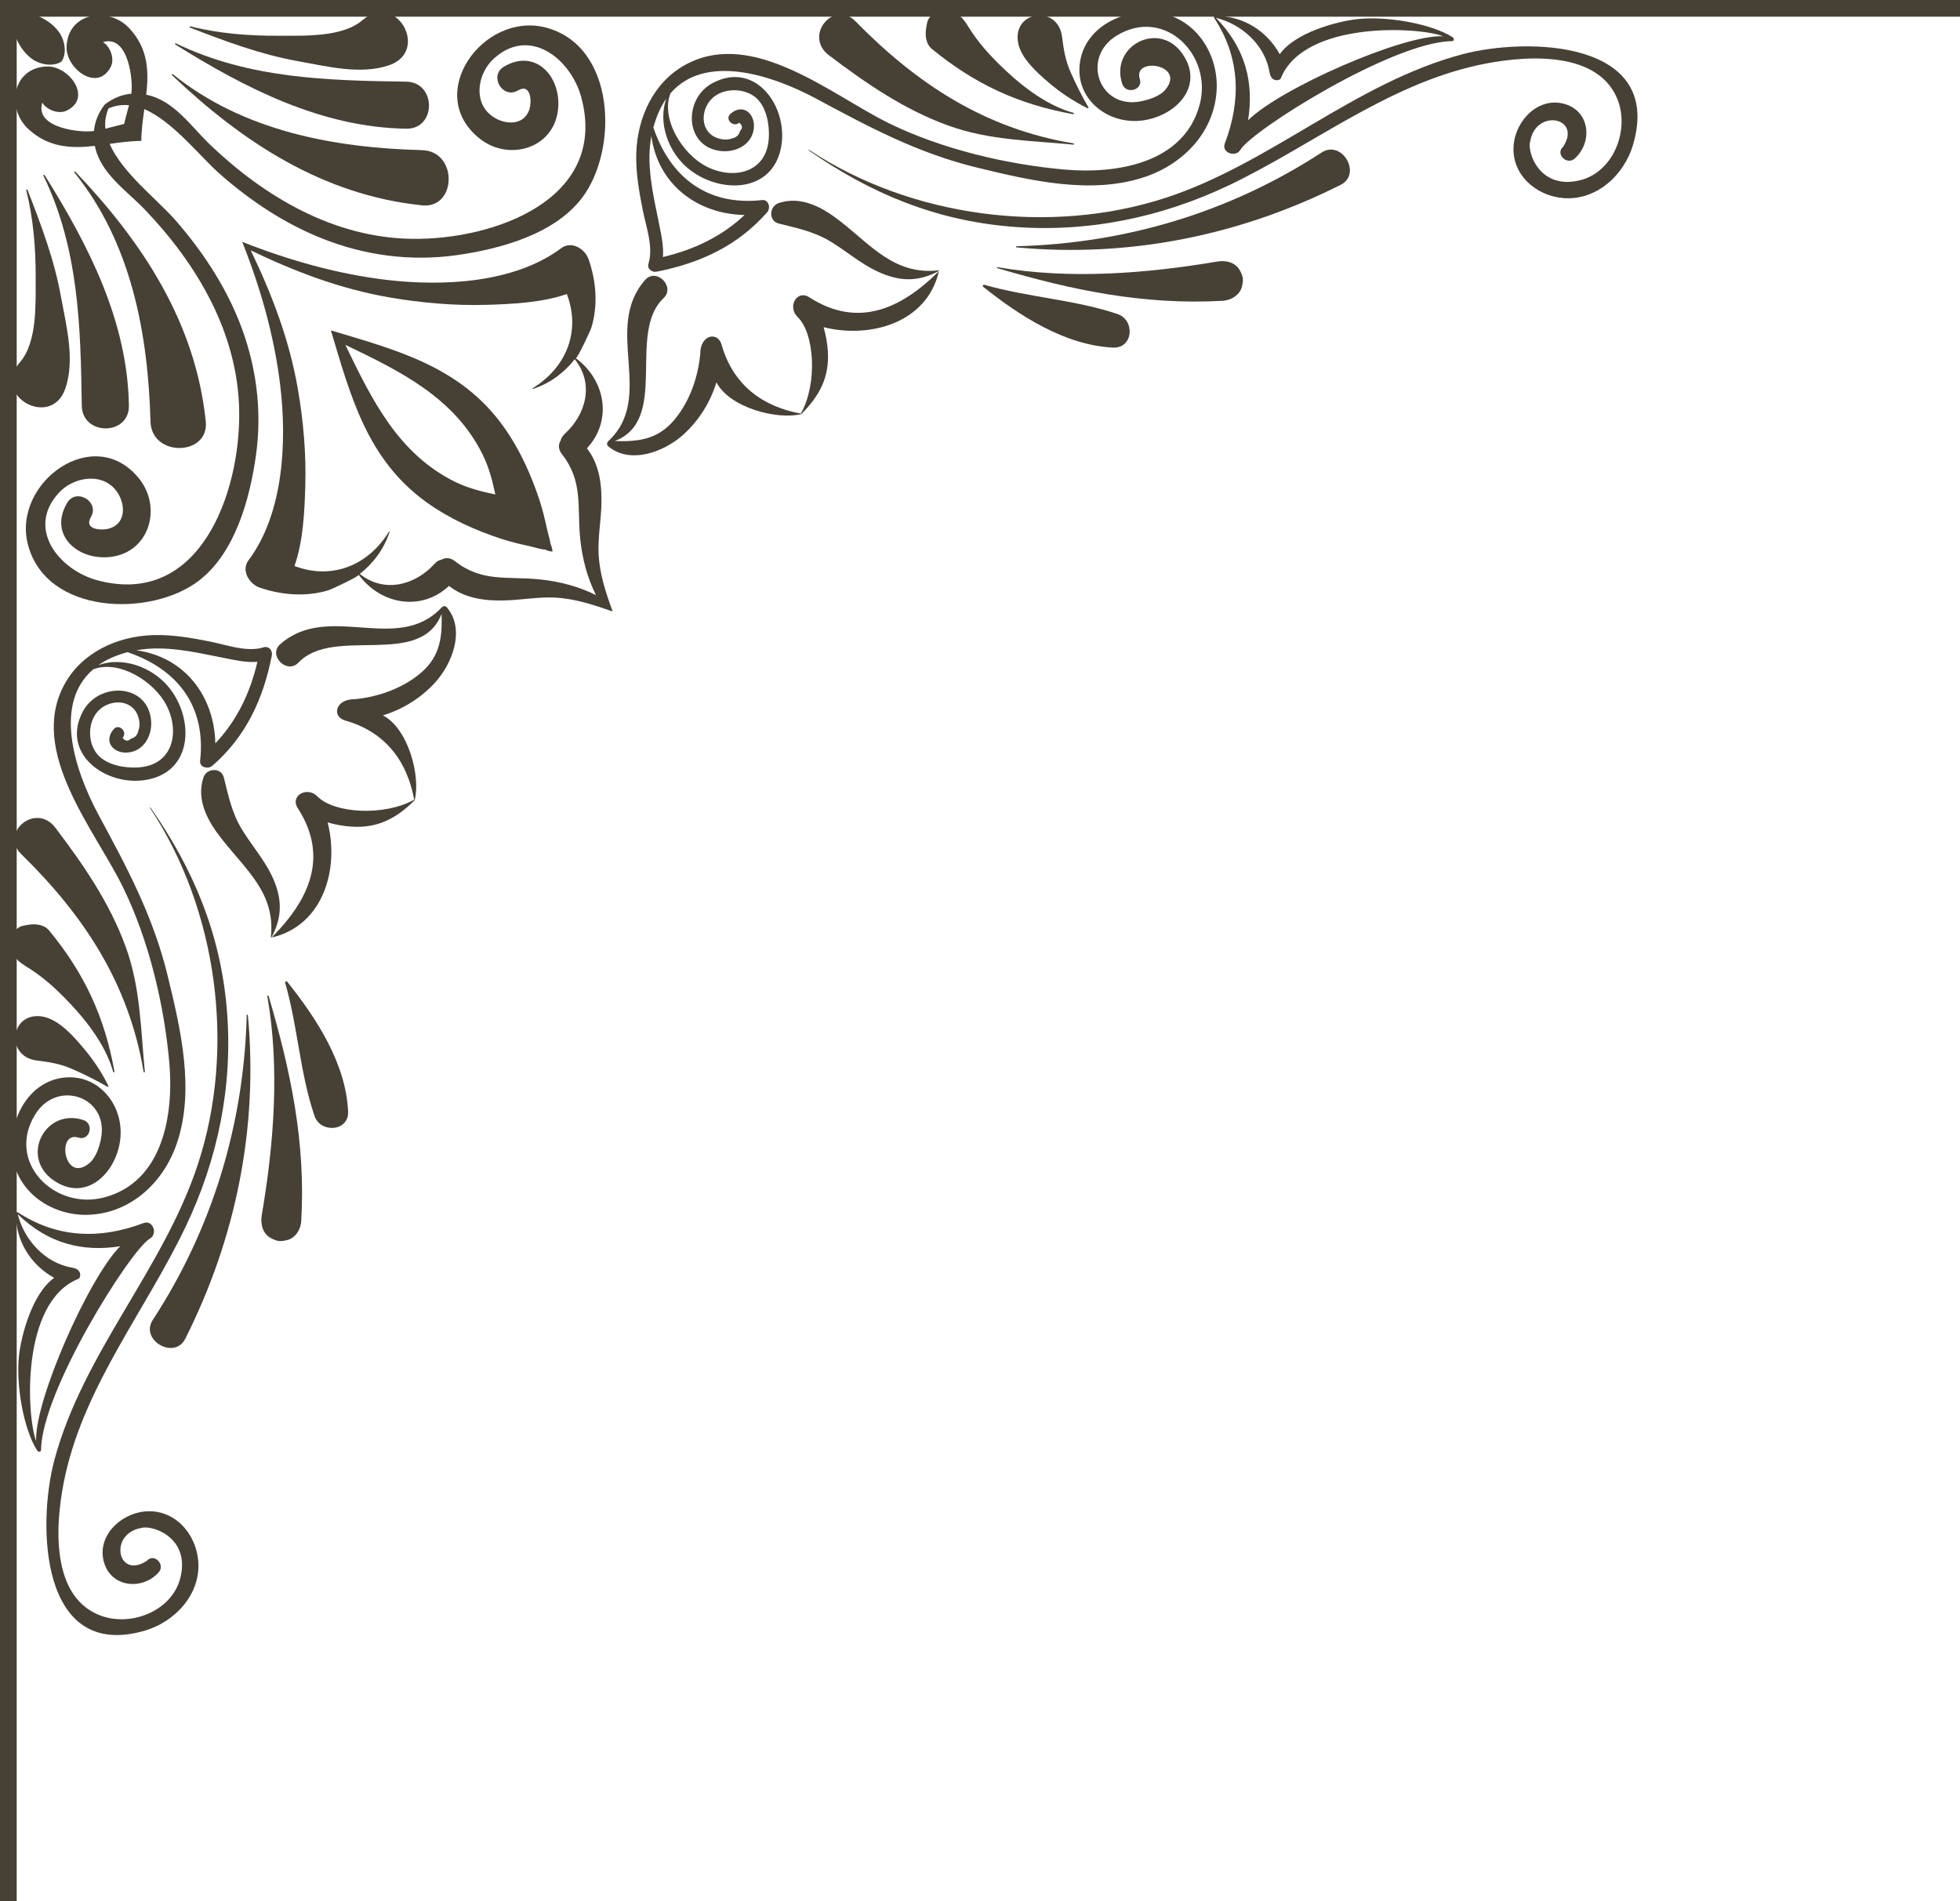 <svg width="134" height="130" viewBox="0 0 134 130" fill="none" xmlns="http://www.w3.org/2000/svg">
<path d="M64.835 8.586C67.627 9.598 70.47 9.606 73.381 9.889C73.433 9.898 73.441 9.812 73.39 9.803C67.343 8.8 62.697 5.747 58.48 1.45C57.02 -0.043 54.907 2.444 56.676 3.782C59.201 5.695 61.83 7.505 64.835 8.586Z" fill="#474035"/>
<path d="M73.364 7.805C73.416 7.814 73.441 7.736 73.39 7.719C71.423 7.17 69.619 5.704 68.202 4.288C67.541 3.628 66.923 2.925 66.407 2.144C65.926 1.415 65.754 0.926 64.81 0.789C64.234 0.703 63.487 0.926 63.376 1.604C63.358 1.698 63.341 1.793 63.324 1.887C63.238 2.384 63.281 2.985 63.71 3.345C66.631 5.747 69.654 7.145 73.364 7.805Z" fill="#474035"/>
<path d="M71.663 5.618C72.505 6.338 73.373 6.913 74.352 7.402C74.386 7.419 74.429 7.385 74.412 7.342C73.974 6.587 73.553 5.755 73.201 4.949C72.831 4.117 72.72 3.379 72.608 2.504C72.333 0.326 69.224 0.703 69.602 2.908C69.791 3.98 70.882 4.94 71.663 5.618Z" fill="#474035"/>
<path d="M90.352 10.43C84.1 14.504 76.963 16.648 69.499 16.836C69.448 16.836 69.448 16.914 69.499 16.914C77.186 17.634 84.761 16.107 91.649 12.642C93.135 11.913 91.752 9.52 90.352 10.43Z" fill="#474035"/>
<path d="M68.194 18.337C73.321 19.847 78.208 20.868 83.593 20.567C84.169 20.533 84.787 20.164 84.916 19.564C85.019 19.092 84.993 18.929 84.779 18.509C84.478 17.934 83.808 17.78 83.224 17.883C78.354 18.706 73.107 19.118 68.211 18.269C68.16 18.252 68.134 18.329 68.194 18.337Z" fill="#474035"/>
<path d="M67.215 19.607C69.706 21.597 72.815 23.612 76.104 23.767C77.478 23.827 77.616 21.888 76.413 21.477C73.51 20.49 70.255 20.327 67.292 19.47C67.223 19.452 67.146 19.555 67.215 19.607Z" fill="#474035"/>
<path d="M28.858 10.267C22.82 10.104 16.662 8.971 11.818 5.077C11.775 5.043 11.715 5.103 11.758 5.138C16.576 9.718 22.09 13.346 28.858 14.04C31.237 14.289 31.323 10.335 28.858 10.267Z" fill="#474035"/>
<path d="M27.776 5.584C22.373 5.506 17.023 5.378 12.033 2.968C11.981 2.942 11.938 3.01 11.99 3.045C16.765 6.03 21.987 8.714 27.776 8.8C29.845 8.834 29.845 5.618 27.776 5.584Z" fill="#474035"/>
<path d="M26.582 4.469C29.416 3.517 27.097 -0.626 24.778 1.381C23.404 2.565 20.759 2.436 19.041 2.444C17.023 2.453 14.978 2.299 13.02 1.801C12.969 1.784 12.943 1.861 12.994 1.887C15.408 2.822 17.778 3.714 20.338 4.177C22.339 4.529 24.606 5.129 26.582 4.469Z" fill="#474035"/>
<path d="M37.386 36.117C37.249 35.491 37.103 34.874 36.906 34.265C36.313 32.446 35.514 30.68 34.389 29.119C31.452 25.053 27.097 23.93 22.623 22.592C23.962 27.06 25.087 31.409 29.159 34.342C30.722 35.465 32.491 36.263 34.312 36.855C34.922 37.052 35.54 37.198 36.167 37.335C36.425 37.395 37.438 37.678 37.18 37.541C37.386 37.644 37.584 37.704 37.773 37.713C37.764 37.524 37.713 37.327 37.601 37.121C37.73 37.378 37.438 36.375 37.386 36.117ZM31.16 32.97C27.226 31.048 25.414 27.317 23.61 23.578C27.355 25.379 31.091 27.189 33.015 31.117C33.427 31.957 33.668 32.875 33.865 33.81C32.92 33.613 32.001 33.373 31.16 32.97Z" fill="#474035"/>
<path d="M40.925 37.876C40.873 36.778 41.071 35.706 41.114 34.608C41.166 33.175 40.985 31.752 40.126 30.654C41.896 28.75 41.397 25.988 39.362 24.487C39.456 24.556 40.358 22.634 40.427 22.411C40.899 20.876 40.762 19.221 40.238 17.72C39.998 17.025 39.078 16.442 38.374 16.965C35.154 19.375 30.249 19.59 26.419 19.135C23.078 18.741 19.728 17.788 16.559 16.536C17.822 19.701 18.766 23.046 19.161 26.374C19.617 30.199 19.393 35.105 16.988 38.313C16.465 39.016 17.057 39.934 17.744 40.174C19.247 40.689 20.905 40.826 22.442 40.363C22.666 40.294 24.59 39.394 24.521 39.299C26.024 41.332 28.798 41.838 30.696 40.063C31.795 40.929 33.221 41.109 34.655 41.049C35.746 41.006 36.828 40.809 37.928 40.86C39.328 40.929 40.59 41.358 41.887 41.812C41.423 40.534 40.994 39.265 40.925 37.876ZM36.914 39.617C34.672 39.385 32.981 39.84 31.082 38.356C30.765 38.107 30.43 38.124 30.181 38.27C30.017 38.296 29.854 38.382 29.717 38.545C28.36 40.037 26.247 40.569 24.598 39.239C25.517 38.519 26.247 37.558 26.634 36.375C26.642 36.349 26.608 36.34 26.591 36.358C25.096 38.768 22.58 39.634 20.132 38.699C20.733 37.018 20.819 34.934 20.871 33.253C20.939 31.04 20.742 28.776 20.364 26.597C19.78 23.226 18.595 20.13 17.143 17.119C20.158 18.569 23.25 19.753 26.634 20.336C28.815 20.713 31.082 20.91 33.298 20.842C34.982 20.79 37.069 20.696 38.752 20.104C39.688 22.549 38.821 25.062 36.407 26.554C36.39 26.563 36.399 26.597 36.425 26.597C37.61 26.211 38.572 25.482 39.293 24.564C40.624 26.211 40.092 28.321 38.597 29.676C38.443 29.822 38.357 29.985 38.323 30.139C38.168 30.388 38.16 30.722 38.409 31.04C39.894 32.935 39.439 34.625 39.671 36.864C39.809 38.21 40.152 39.505 40.745 40.689C39.559 40.097 38.254 39.754 36.914 39.617Z" fill="#474035"/>
<path d="M7.575 4.563C7.867 3.988 7.506 3.139 7.034 2.882C8.82 2.324 9.121 5.652 8.975 6.407C8.296 6.467 7.687 6.741 7.163 7.145C6.759 7.668 6.484 8.277 6.424 8.954C5.668 9.1 2.327 8.8 2.894 7.016C3.152 7.488 4.002 7.848 4.578 7.556C6.338 6.673 4.715 4.511 3.221 4.546C0.842 4.606 0.404 7.41 1.941 8.826C3.341 10.112 4.895 10.155 6.484 9.975C6.862 11.862 8.64 13.011 9.894 14.323C13.493 18.08 16.275 22.797 16.353 28.115C16.439 33.699 13.656 41.555 6.656 39.677C4.054 38.973 1.752 36.16 4.028 33.69C5.05 32.584 7.06 32.258 8.013 33.647C8.571 34.453 8.631 35.748 7.532 36.117C6.982 36.306 5.694 36.237 6.218 35.345C6.828 34.29 5.196 33.338 4.586 34.393C3.289 36.598 5.359 38.373 7.609 38.073C10.22 37.73 11.079 34.711 9.533 32.755C6.467 28.87 0.816 32.995 1.907 37.224C3.143 42.035 10.289 42.224 13.587 39.711C16.078 37.807 17.074 34.119 17.495 31.168C17.942 28.029 17.512 24.864 16.335 21.931C15.313 19.401 13.785 17.111 11.998 15.061C10.744 13.629 8.339 11.802 7.498 9.838C8.219 9.735 8.949 9.64 9.662 9.632C9.662 8.92 9.765 8.191 9.868 7.462C11.835 8.302 13.664 10.704 15.099 11.956C17.151 13.749 19.445 15.275 21.978 16.288C24.916 17.471 28.093 17.891 31.228 17.445C34.183 17.025 37.884 16.03 39.782 13.543C42.299 10.249 42.11 3.113 37.292 1.878C33.049 0.789 28.918 6.433 32.817 9.495C34.775 11.03 37.798 10.181 38.142 7.573C38.443 5.318 36.656 3.259 34.458 4.554C33.41 5.172 34.354 6.801 35.411 6.184C36.304 5.669 36.373 6.947 36.184 7.505C35.815 8.603 34.518 8.543 33.71 7.985C32.31 7.05 32.637 5.043 33.745 4.023C36.218 1.75 39.035 4.048 39.739 6.647C41.62 13.637 33.753 16.416 28.162 16.33C22.828 16.253 18.105 13.474 14.351 9.881C13.037 8.62 11.886 6.853 9.997 6.476C10.177 4.889 10.143 3.336 8.846 1.938C7.42 0.403 4.612 0.849 4.552 3.216C4.517 4.709 6.682 6.33 7.575 4.563ZM8.485 8.474C8.056 8.577 7.635 8.697 7.206 8.8C7.154 8.345 7.223 7.882 7.42 7.41C7.893 7.213 8.357 7.145 8.82 7.196C8.709 7.625 8.588 8.045 8.485 8.474Z" fill="#474035"/>
<path d="M53.241 15.284C54.504 15.601 55.663 15.833 56.806 16.528C57.87 17.18 58.815 18.003 59.949 18.543C61.452 19.255 62.732 19.306 64.192 18.526C64.209 18.517 64.2 18.483 64.183 18.483C61.177 18.826 59.588 16.802 57.45 15.13C56.23 14.178 54.804 13.38 53.25 13.877C52.589 14.1 52.52 15.104 53.241 15.284Z" fill="#474035"/>
<path d="M46.765 29.676C47.83 28.69 48.569 27.48 48.981 26.142C49.892 27.892 53.164 28.724 54.787 28.312C56.015 27.077 56.711 25.808 56.599 24.024C56.565 23.466 56.462 22.909 56.307 22.369C59.459 23.166 63.333 22.094 64.174 18.612C64.183 18.595 64.157 18.578 64.14 18.595C61.615 21.091 58.669 22.48 55.328 20.327C54.478 19.778 53.808 20.979 54.538 21.682C55.689 22.797 55.904 26.228 54.753 28.278C53.095 27.978 50.321 27.034 49.333 23.569C49.067 22.634 47.856 22.883 47.873 24.221C47.727 25.722 47.229 27.206 46.327 28.424C45.151 30.011 43.802 30.216 42.033 30.156C45.803 28.698 42.832 22.789 45.365 20.387C46.199 19.598 44.867 18.286 44.111 19.135C41.191 22.446 44.842 27.137 41.586 30.165C41.518 30.251 41.44 30.388 41.586 30.517C43.098 31.786 45.451 30.885 46.765 29.676Z" fill="#474035"/>
<path d="M44.334 18.029C44.223 18.372 44.566 18.638 44.884 18.578C47.856 17.994 50.432 16.811 52.451 14.512C52.7 14.229 52.562 13.629 52.107 13.68C48.405 14.092 45.846 12.179 44.669 8.723C44.884 7.925 45.185 7.265 45.554 6.741C44.978 8.337 45.64 10.395 47.108 11.57C49.239 13.268 52.854 13.217 53.413 10.001C53.885 7.29 51.652 4.126 48.723 5.678C46.67 6.759 46.791 10.138 49.376 10.335C50.398 10.412 51.454 9.829 51.54 8.731C51.617 7.728 50.759 7.05 49.934 7.788C49.531 8.148 50.132 8.748 50.535 8.388C50.767 8.568 50.784 8.757 50.596 8.954C50.527 9.237 50.338 9.409 50.029 9.469C49.719 9.589 49.333 9.546 49.032 9.435C47.856 9.014 47.873 7.513 48.68 6.733C49.462 5.978 50.913 5.995 51.712 6.707C52.408 7.342 52.614 8.525 52.562 9.426C52.433 11.819 50.157 12.316 48.328 11.399C46.645 10.55 45.159 8.122 45.837 6.381C48.173 3.671 52.657 5.06 55.792 6.741C59.45 8.706 62.74 10.472 66.828 11.467C70.478 12.351 74.635 13.337 78.311 12.085C80.948 11.184 83.052 8.98 83.181 6.107C83.292 3.722 81.798 1.338 79.35 0.901C77.16 0.506 74.429 1.613 73.888 3.971C73.295 6.604 75.623 8.543 78.07 8.242C80.355 7.968 82.408 5.901 80.828 3.662C79.213 1.372 75.872 3.148 76.722 5.729C76.971 6.484 78.174 6.167 77.924 5.395C77.435 3.851 81.137 4.409 79.659 6.15C79.273 6.604 78.466 6.844 77.899 6.947C75.108 7.419 73.905 3.894 76.37 2.419C79.634 0.455 82.915 3.774 82.021 7.145C80.956 11.167 76.353 11.905 72.806 11.596C68.803 11.244 64.406 10.198 60.799 8.44C56.874 6.518 51.506 1.921 46.894 4.409C44.678 5.601 43.578 8.037 43.501 10.464C43.458 11.785 43.69 13.097 43.948 14.383C44.171 15.516 44.687 16.888 44.334 18.029ZM44.532 9.306C44.987 12.608 47.658 14.632 50.905 14.701C49.333 16.176 47.452 17.068 45.322 17.574C45.391 16.759 45.176 15.91 45.021 15.121C44.635 13.226 44.171 11.244 44.532 9.306Z" fill="#474035"/>
<path d="M99.963 3.714C92.603 5.678 86.883 11.176 79.694 13.526C71.775 16.107 62.285 14.864 55.319 10.249C55.294 10.232 55.276 10.275 55.294 10.284C59.528 13.234 63.959 15.07 69.138 15.498C74.317 15.927 79.385 14.881 84.057 12.651C89.691 9.949 94.75 5.867 100.951 4.477C103.862 3.825 109.101 3.302 110.553 6.716C111.446 8.826 110.347 11.707 108.088 12.308C105.271 13.054 104.378 10.395 104.618 9.658C105.005 7.393 108.191 8.028 106.86 10.043C106.319 10.524 107.117 11.321 107.658 10.841C108.878 9.752 108.723 7.659 107.032 7.127C105.219 6.561 103.63 8.199 103.484 9.923C103.313 11.913 104.987 13.389 106.877 13.543C109.144 13.732 111.051 11.965 111.652 9.881C113.731 2.745 104.403 2.53 99.963 3.714Z" fill="#474035"/>
<path d="M83.739 9.803C83.49 10.455 84.486 10.79 84.804 10.241C85.586 8.911 95.222 2.856 99.267 2.813C99.422 2.813 99.439 2.625 99.302 2.539C97.876 1.63 94.853 1.089 92.826 1.304C91.417 1.458 88.557 2.213 87.492 3.705C86.599 2.101 84.984 1.072 83.061 1.089C83.018 1.089 83.001 1.132 83.009 1.167C82.992 1.175 82.983 1.201 83.001 1.218C84.778 3.903 84.873 6.827 83.739 9.803ZM83.129 1.218C84.933 1.664 86.496 3.105 86.797 4.949C86.908 5.652 87.501 5.506 87.553 5.378C89.141 1.39 97.06 1.836 98.658 2.479C95.918 2.35 87.501 6.055 85.328 8.225C85.74 5.627 85.139 3.276 83.129 1.218Z" fill="#474035"/>
<path d="M9.817 73.29C9.826 73.341 9.903 73.324 9.903 73.281C9.619 70.373 9.611 67.534 8.597 64.747C7.507 61.745 5.703 59.121 3.788 56.599C2.448 54.832 -0.043 56.942 1.452 58.4C5.755 62.611 8.812 67.251 9.817 73.29Z" fill="#474035"/>
<path d="M2.156 66.317C2.937 66.831 3.642 67.449 4.303 68.109C5.711 69.524 7.189 71.326 7.738 73.29C7.756 73.341 7.833 73.324 7.824 73.264C7.163 69.55 5.763 66.531 3.358 63.623C3.006 63.195 2.405 63.152 1.898 63.237C1.804 63.255 1.709 63.272 1.615 63.289C0.936 63.409 0.713 64.147 0.799 64.721C0.936 65.665 1.426 65.836 2.156 66.317Z" fill="#474035"/>
<path d="M4.956 73.101C5.763 73.453 6.596 73.873 7.352 74.31C7.395 74.336 7.429 74.284 7.412 74.25C6.931 73.272 6.347 72.406 5.625 71.566C4.956 70.776 3.985 69.696 2.911 69.507C0.704 69.13 0.318 72.235 2.508 72.509C3.384 72.621 4.122 72.732 4.956 73.101Z" fill="#474035"/>
<path d="M12.668 91.533C16.13 84.654 17.667 77.089 16.946 69.413C16.937 69.361 16.868 69.361 16.868 69.413C16.679 76.858 14.524 83.994 10.453 90.238C9.534 91.627 11.93 93.008 12.668 91.533Z" fill="#474035"/>
<path d="M18.535 84.662C18.955 84.877 19.119 84.903 19.591 84.8C20.201 84.671 20.57 84.054 20.596 83.479C20.905 78.101 19.874 73.221 18.363 68.1C18.346 68.049 18.268 68.066 18.277 68.126C19.136 73.015 18.724 78.256 17.89 83.119C17.805 83.693 17.951 84.362 18.535 84.662Z" fill="#474035"/>
<path d="M19.634 67.123C19.582 67.054 19.479 67.131 19.496 67.2C20.355 70.159 20.509 73.41 21.506 76.309C21.918 77.501 23.859 77.372 23.799 76C23.653 72.715 21.626 69.61 19.634 67.123Z" fill="#474035"/>
<path d="M14.068 28.818C13.373 22.06 9.74 16.553 5.153 11.742C5.11 11.699 5.059 11.759 5.093 11.802C8.984 16.639 10.118 22.789 10.289 28.818C10.35 31.28 14.309 31.194 14.068 28.818Z" fill="#474035"/>
<path d="M2.971 12.016C5.385 16.999 5.514 22.343 5.591 27.738C5.625 29.813 8.846 29.805 8.812 27.738C8.726 21.957 6.038 16.742 3.049 11.973C3.014 11.922 2.946 11.965 2.971 12.016Z" fill="#474035"/>
<path d="M4.475 26.546C5.136 24.573 4.535 22.308 4.174 20.319C3.719 17.763 2.817 15.396 1.881 12.985C1.864 12.934 1.786 12.951 1.795 13.011C2.284 14.967 2.448 17.008 2.439 19.024C2.43 20.739 2.559 23.381 1.374 24.753C-0.636 27.069 3.521 29.376 4.475 26.546Z" fill="#474035"/>
<path d="M4.208 4.203C4.604 3.628 4.415 2.71 4.028 2.187C3.401 1.329 2.242 0.798 1.194 0.832C1.091 0.832 0.988 0.858 0.902 0.901C0.859 0.986 0.833 1.089 0.833 1.192C0.799 2.239 1.331 3.397 2.182 4.023C2.705 4.409 3.633 4.597 4.208 4.203Z" fill="#474035"/>
<path d="M16.55 56.728C15.855 55.596 15.623 54.438 15.305 53.168C15.125 52.448 14.12 52.508 13.905 53.168C13.407 54.721 14.197 56.144 15.159 57.362C16.834 59.498 18.852 61.085 18.517 64.087C18.517 64.112 18.552 64.112 18.56 64.095C19.342 62.637 19.29 61.359 18.577 59.858C18.028 58.735 17.203 57.791 16.55 56.728Z" fill="#474035"/>
<path d="M30.55 41.529C30.421 41.383 30.284 41.461 30.198 41.529C27.175 44.771 22.477 41.126 19.153 44.051C18.303 44.806 19.617 46.135 20.407 45.303C22.812 42.773 28.729 45.74 30.189 41.975C30.249 43.742 30.043 45.089 28.454 46.264C27.235 47.164 25.749 47.662 24.255 47.808C22.915 47.79 22.666 49 23.602 49.266C27.08 50.252 28.016 53.031 28.317 54.678C26.264 55.827 22.829 55.612 21.712 54.463C21.008 53.734 19.806 54.403 20.355 55.252C22.511 58.589 21.12 61.531 18.62 64.052C18.603 64.069 18.62 64.095 18.638 64.087C22.133 63.237 23.207 59.369 22.399 56.23C22.941 56.393 23.499 56.487 24.057 56.522C25.835 56.633 27.115 55.947 28.351 54.712C28.764 53.091 27.93 49.823 26.178 48.914C27.518 48.502 28.729 47.765 29.717 46.701C30.928 45.389 31.83 43.039 30.55 41.529Z" fill="#474035"/>
<path d="M0.885 79.233C1.323 81.678 3.71 83.17 6.098 83.059C8.975 82.93 11.182 80.829 12.084 78.196C13.338 74.525 12.35 70.365 11.466 66.728C10.47 62.637 8.7 59.352 6.733 55.707C5.05 52.576 3.659 48.091 6.373 45.766C8.116 45.089 10.547 46.572 11.397 48.254C12.316 50.081 11.818 52.345 9.422 52.474C8.528 52.525 7.335 52.319 6.699 51.624C5.978 50.835 5.969 49.377 6.725 48.597C7.506 47.791 9.009 47.782 9.43 48.948C9.542 49.248 9.585 49.635 9.465 49.943C9.404 50.252 9.233 50.441 8.949 50.509C8.743 50.698 8.554 50.681 8.382 50.449C8.743 50.046 8.142 49.446 7.781 49.849C7.051 50.672 7.721 51.53 8.726 51.453C9.825 51.367 10.409 50.312 10.332 49.291C10.134 46.71 6.759 46.598 5.668 48.64C4.114 51.564 7.283 53.794 9.997 53.323C13.218 52.765 13.269 49.146 11.569 47.027C10.392 45.56 8.339 44.892 6.733 45.475C7.257 45.106 7.919 44.806 8.717 44.591C12.179 45.766 14.094 48.322 13.682 52.019C13.63 52.474 14.231 52.611 14.515 52.362C16.825 50.355 18.01 47.773 18.586 44.806C18.646 44.488 18.388 44.154 18.036 44.257C16.894 44.617 15.52 44.102 14.386 43.871C13.098 43.614 11.784 43.382 10.461 43.425C8.03 43.502 5.591 44.6 4.397 46.813C1.907 51.41 6.51 56.77 8.417 60.681C10.177 64.284 11.225 68.684 11.577 72.672C11.887 76.214 11.148 80.811 7.12 81.875C3.745 82.767 0.412 79.491 2.388 76.231C3.873 73.77 7.395 74.971 6.922 77.758C6.828 78.333 6.579 79.13 6.124 79.516C4.38 81 3.822 77.295 5.368 77.784C6.141 78.024 6.459 76.832 5.703 76.583C3.118 75.725 1.348 79.062 3.633 80.683C5.866 82.261 7.936 80.22 8.219 77.93C8.52 75.485 6.57 73.161 3.942 73.753C1.597 74.319 0.498 77.046 0.885 79.233ZM15.142 44.952C15.932 45.106 16.773 45.32 17.598 45.252C17.1 47.379 16.207 49.257 14.721 50.827C14.652 47.593 12.625 44.917 9.319 44.463C11.26 44.111 13.244 44.574 15.142 44.952Z" fill="#474035"/>
<path d="M3.719 99.826C2.533 104.261 2.74 113.567 9.885 111.5C11.972 110.891 13.742 108.995 13.553 106.731C13.398 104.844 11.921 103.171 9.928 103.343C8.21 103.489 6.561 105.076 7.128 106.885C7.661 108.566 9.756 108.729 10.847 107.511C11.328 106.971 10.529 106.173 10.049 106.714C8.03 108.043 7.403 104.861 9.662 104.475C10.401 104.244 13.063 105.127 12.316 107.94C11.715 110.205 8.829 111.302 6.716 110.402C3.298 108.952 3.822 103.72 4.474 100.813C5.866 94.62 9.963 89.569 12.659 83.942C14.901 79.276 15.94 74.216 15.511 69.044C15.081 63.872 13.243 59.447 10.289 55.218C10.272 55.192 10.237 55.218 10.255 55.244C14.875 62.2 16.129 71.677 13.536 79.585C11.191 86.764 5.685 92.476 3.719 99.826Z" fill="#474035"/>
<path d="M9.817 83.625C6.836 84.757 3.908 84.654 1.211 82.887C1.194 82.87 1.168 82.887 1.159 82.896C1.125 82.887 1.082 82.913 1.082 82.947C1.073 84.868 2.104 86.481 3.702 87.373C2.216 88.436 1.451 91.284 1.297 92.699C1.082 94.723 1.623 97.751 2.534 99.166C2.619 99.303 2.808 99.286 2.808 99.132C2.851 95.092 8.924 85.469 10.246 84.688C10.804 84.379 10.461 83.385 9.817 83.625ZM2.473 98.523C1.829 96.927 1.383 89.02 5.376 87.433C5.505 87.381 5.651 86.79 4.947 86.678C3.109 86.378 1.658 84.808 1.211 83.016C3.272 85.023 5.625 85.623 8.219 85.211C6.055 87.381 2.345 95.787 2.473 98.523Z" fill="#474035"/>
<path d="M0 0V130H1.142V1.141H134V0H0Z" fill="#474035"/>
</svg>
